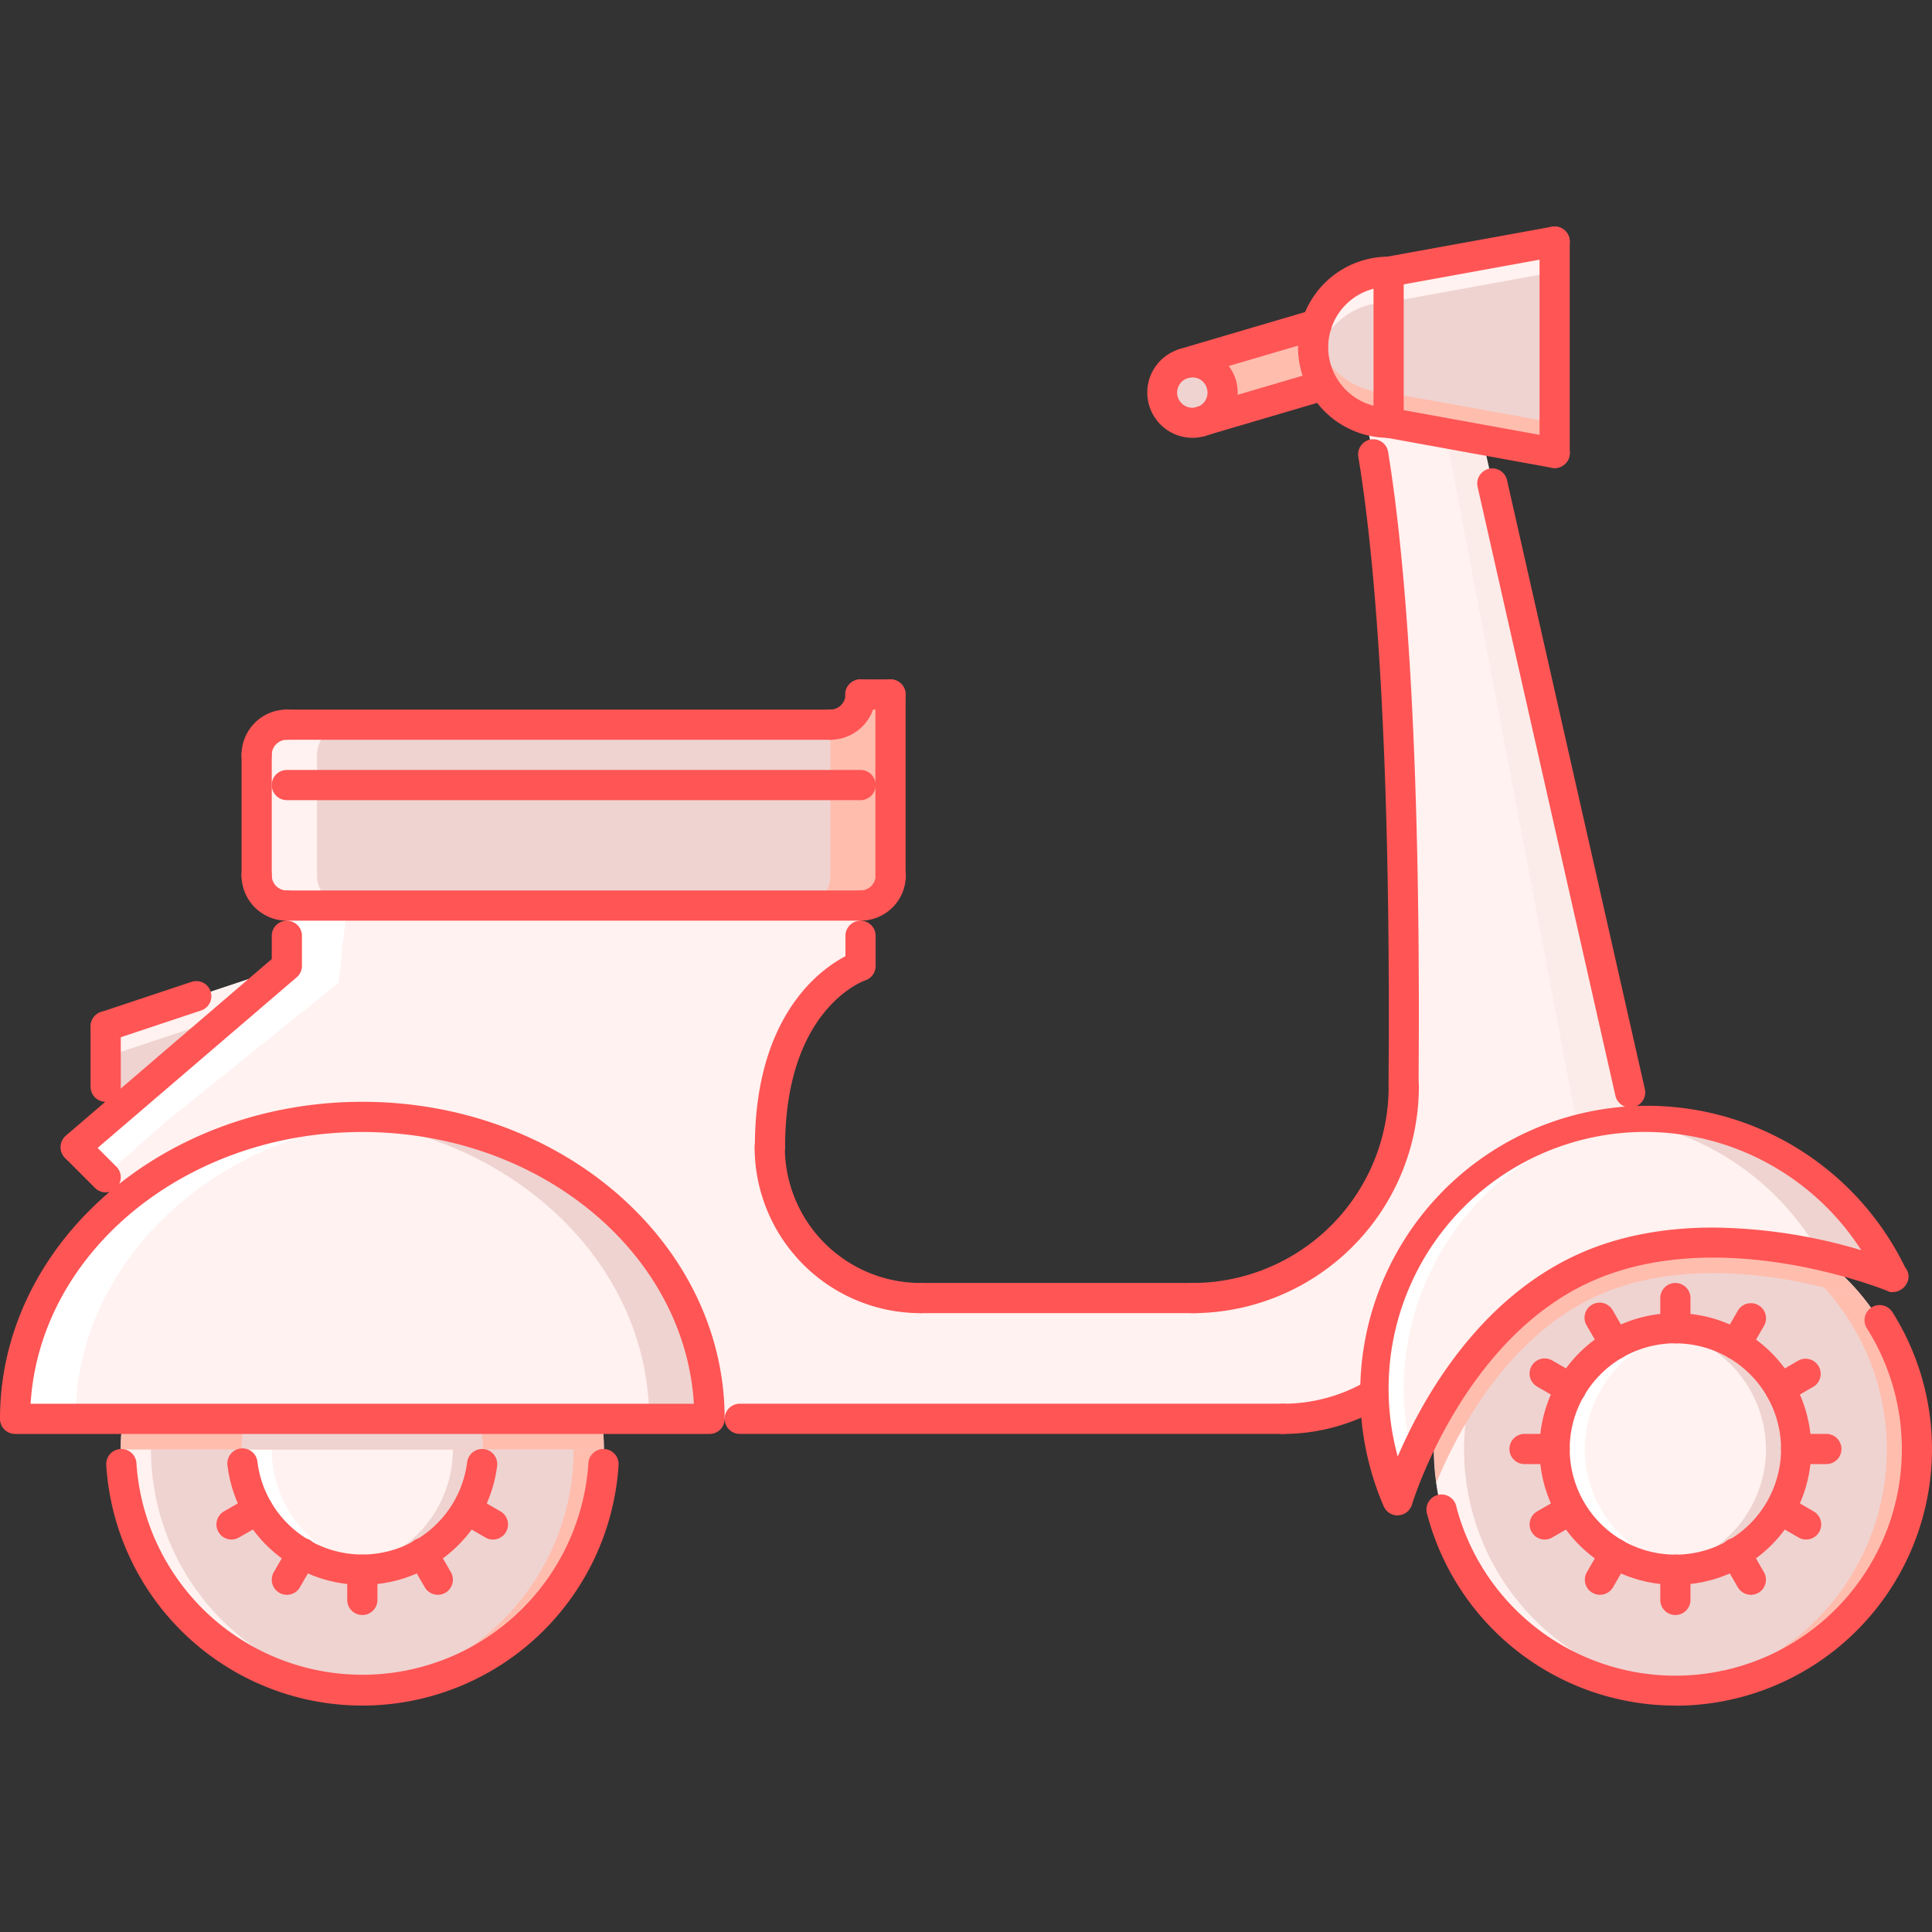 <svg id="Layer_1" data-name="Layer 1" xmlns="http://www.w3.org/2000/svg" viewBox="0 0 511.88 511.88"><rect x="0" y="0" width="511.88" height="511.88" fill="#333333" stroke="none"/><defs><style>.cls-1{fill:#efd3d0}.cls-2{fill:#fff2f0}.cls-3{fill:#ffbdae}.cls-4{fill:#fff}.cls-6{fill:#f55}</style></defs><path class="cls-1" d="M160 384a64 64 0 1 1-64-64 64 64 0 0 1 64 64Z"/><path class="cls-2" d="M40 384h-8a64 64 0 0 0 64 64c1.35 0 2.67-.11 4-.2A64 64 0 0 1 40 384Z"/><path class="cls-3" d="M152 384h8a64 64 0 0 1-64 64c-1.35 0-2.67-.11-4-.2a64 64 0 0 0 60-63.8Z"/><path class="cls-2" d="M128 384a32 32 0 1 1-32-32 32 32 0 0 1 32 32Z"/><path class="cls-1" d="M507.89 384a64 64 0 1 1-64-64 64 64 0 0 1 64 64Z"/><path class="cls-2" d="M475.89 384a32 32 0 1 1-32-32 32 32 0 0 1 32 32Z"/><path class="cls-4" d="M419.9 384a31.93 31.93 0 0 1 28-31.59 31 31 0 0 0-4-.4 32 32 0 0 0 0 64 31 31 0 0 0 4-.4 31.91 31.91 0 0 1-28-31.61Z"/><path class="cls-1" d="M467.89 384a31.91 31.91 0 0 1-28 31.59 31 31 0 0 0 4 .4 32 32 0 1 0 0-64 31 31 0 0 0-4 .4 31.93 31.93 0 0 1 28 31.61Z"/><path class="cls-4" d="M72 384h-8a32 32 0 0 0 32 32 31.32 31.32 0 0 0 4-.4A31.91 31.91 0 0 1 72 384Z"/><path class="cls-1" d="M120 384h8a32 32 0 0 1-32 32 31.14 31.14 0 0 1-4-.4 31.91 31.91 0 0 0 28-31.6Z"/><path class="cls-3" d="M493.93 344.16a64 64 0 0 0-114 39.84 64.56 64.56 0 0 0 .68 8.85c5.17-12.58 18.39-38.64 42.61-49.54 8.82-4 19.18-6 30.77-6 17.01.02 32.53 4.39 39.94 6.85Z"/><path class="cls-2" d="M419.9 336c-36.23 16.32-49.59 61.59-49.59 61.59a71.73 71.73 0 0 1 10.88-76.38 71.74 71.74 0 0 1 25.11-18.88 70.11 70.11 0 0 1 27.11-6.33 72 72 0 0 1 68.15 42.39S456.21 319.7 419.9 336Z"/><path class="cls-1" d="M482.46 332.71a133.29 133.29 0 0 1 19.1 5.7A72 72 0 0 0 433.41 296c-1.81.05-3.63.23-5.44.42a71.79 71.79 0 0 1 54.49 36.29Z"/><path class="cls-4" d="M371.91 369.61a72.73 72.73 0 0 1 17.28-48.39 71.74 71.74 0 0 1 25.11-18.88 70.13 70.13 0 0 1 24.39-6.11c-1.76-.07-3.5-.27-5.28-.21a70.07 70.07 0 0 0-27.11 6.32 71.74 71.74 0 0 0-25.11 18.88 71.73 71.73 0 0 0-10.88 76.38 101.68 101.68 0 0 1 4.18-10.94 72.87 72.87 0 0 1-2.58-17.05Z"/><path class="cls-3" d="M483.29 341.11A63.85 63.85 0 0 1 439.9 447.8c1.32.09 2.64.2 4 .2a64 64 0 0 0 50-103.84c-2.6-.87-6.23-1.97-10.61-3.05Z"/><path class="cls-2" d="M387.89 384a63.75 63.75 0 0 1 .36-6.67 127.62 127.62 0 0 0-7.68 15.51A64 64 0 0 0 443.89 448c1.35 0 2.67-.11 4-.2a64 64 0 0 1-60-63.8Z"/><path class="cls-1" d="M313.68 96.39a8 8 0 0 1 4.57 15.36 8 8 0 1 1-4.57-15.36Z"/><path class="cls-3" d="M323.6 101.83a8 8 0 0 0-9.92-5.44l35.12-10.32a21 21 0 0 0-.88 6 19.7 19.7 0 0 0 2.71 10.08l-32.39 9.6a7.94 7.94 0 0 0 5.36-9.92Z"/><path class="cls-1" d="M367.91 72.08v40a18.61 18.61 0 0 1-6.07-1 19.69 19.69 0 0 1-11.13-8.95h-.07a19.61 19.61 0 0 1-2.72-10.08 21 21 0 0 1 .88-6h.08a19.89 19.89 0 0 1 19.03-13.97Zm24.96 44.55-24.96-4.56V72.08l43.99-8v55.98l-19.03-3.43z"/><path class="cls-3" d="M367.91 104.07a18.88 18.88 0 0 1-6.07-1 19.75 19.75 0 0 1-11.13-9h-.07a19.47 19.47 0 0 1-2.23-6.34 20.67 20.67 0 0 0-.49 4.26 19.61 19.61 0 0 0 2.72 10.08h.07a19.69 19.69 0 0 0 11.13 8.95 18.61 18.61 0 0 0 6.07 1l25 4.56 19 3.43v-8l-19-3.44Z"/><path class="cls-2" d="M367.91 72.08a19.89 19.89 0 0 0-19 14h-.08a21 21 0 0 0-.88 6 19.93 19.93 0 0 0 .49 3.74c.13-.58.23-1.19.39-1.74h.08a19.89 19.89 0 0 1 19-14l44-8v-8Z"/><path class="cls-1" d="M235.94 184.05v48a8 8 0 0 1-8 8H76a8 8 0 0 1-8-8v-32a8 8 0 0 1 8-8h144a8 8 0 0 0 8-8Z"/><path class="cls-3" d="M228 184.05a8 8 0 0 1-8 8v40a8 8 0 0 1-8 8h16a8 8 0 0 0 8-8v-48Z"/><path class="cls-2" d="M84 232v-32a8 8 0 0 1 8-8H76a8 8 0 0 0-8 8v32a8 8 0 0 0 8 8h16a8 8 0 0 1-8-8Z"/><path class="cls-1" d="m75.98 256.03-47.99 41.11v-25.11l47.99-16z"/><path class="cls-2" d="m75.98 256.03-47.99 16v8l32.71-10.91 15.28-13.09zM188 376H4c0-23.11 11.28-43.91 29.27-58.46C49.67 304.18 71.74 296 96 296c50.85 0 92 35.86 92 80Z"/><path class="cls-1" d="M96 296c-2.76 0-5.49.14-8.18.35C135 299.82 172 334.15 172 376h16c0-44.14-41.15-80-92-80Z"/><path class="cls-4" d="M49.27 317.54C63.8 305.7 82.79 298 103.79 296.37c-2.58-.19-5.17-.35-7.81-.35-24.24 0-46.31 8.16-62.71 21.52C15.28 332.09 4 352.89 4 376h16c0-23.11 11.27-43.91 29.27-58.46Z"/><path class="cls-2" d="m392.87 116.63-25-4.56a18.61 18.61 0 0 1-6.07-1l2.07 9.53c9.52 58 8 156.6 8 167.39a55.93 55.93 0 0 1-55.34 56h-72.59a40 40 0 0 1-40-40c0-40 24-48 24-48V240H76v16l-48 41.14-8 6.86 12.16 12.15 1.12 1.37C49.67 304.17 71.74 296 96 296c50.87 0 92 35.84 92 80h152a47.77 47.77 0 0 0 24-6.4 72.72 72.72 0 0 1 17.28-48.38 71.62 71.62 0 0 1 25.11-18.88 69.89 69.89 0 0 1 27.02-6.34Z"/><path class="cls-1" d="m392.87 116.63-9.93-2.18 34.94 183.78 15.53-2.21-40.54-179.39z" style="opacity:.2"/><path class="cls-4" d="m27.61 311.63 16.38-14.49 45.72-36.73 2.27-20.37h-16v15.99l-47.99 41.11-7.99 6.88 7.61 7.61z"/><path class="cls-3" d="M32.53 376a64 64 0 0 0-.55 8H160a64 64 0 0 0-.56-8Z"/><path class="cls-1" d="M65.12 376a31.54 31.54 0 0 0-1.12 8h64a32 32 0 0 0-1.13-8Z"/><path class="cls-6" d="M96 451.89a68 68 0 0 1-67.85-63.73 4 4 0 1 1 8-.49 60 60 0 0 0 119.74 0 4 4 0 1 1 8 .49A68.05 68.05 0 0 1 96 451.89Z"/><path class="cls-6" d="M96 419.9a36 36 0 0 1-35.71-31.49 4 4 0 1 1 7.93-1 28 28 0 0 0 55.55 0 4 4 0 0 1 7.94 1A36 36 0 0 1 96 419.9Z"/><path class="cls-6" d="M96 427.9a4 4 0 0 1-4-4v-8a4 4 0 0 1 8 0v8a4 4 0 0 1-4 4Zm20-5.36a4 4 0 0 1-3.46-2l-4-6.92a4 4 0 1 1 6.92-4l4 6.92A4 4 0 0 1 118 422a3.91 3.91 0 0 1-2 .54Zm14.61-14.64a3.93 3.93 0 0 1-2-.54l-6.92-4a4 4 0 0 1 4-6.92l6.92 4a4 4 0 0 1-2 7.46Zm-69.27 0a4 4 0 0 1-2-7.46l6.94-4a4 4 0 1 1 4 6.93l-7 4a4 4 0 0 1-1.94.53ZM76 422.54a3.91 3.91 0 0 1-2-.54 4 4 0 0 1-1.46-5.46l4-6.93a4 4 0 1 1 6.92 4l-4 6.94a4 4 0 0 1-3.46 1.99Zm367.89 29.35a68 68 0 0 1-65.76-50.69 4 4 0 1 1 7.73-2 60 60 0 1 0 108.76-47.28 4 4 0 0 1 6.77-4.28 68 68 0 0 1-57.5 104.28Z"/><path class="cls-6" d="M443.89 419.9a36 36 0 1 1 36-36 36 36 0 0 1-36 36Zm0-64a28 28 0 1 0 28 28 28 28 0 0 0-28-27.98Z"/><path class="cls-6" d="M443.89 355.92a4 4 0 0 1-4-4v-8a4 4 0 1 1 8 0v8a4 4 0 0 1-4 4Zm0 71.98a4 4 0 0 1-4-4v-8a4 4 0 1 1 8 0v8a4 4 0 0 1-4 4Zm-15.99-67.7a4 4 0 0 1-3.46-2l-4-6.92a4 4 0 1 1 6.92-4l4 6.93a4 4 0 0 1-3.46 6Zm35.99 62.34a4 4 0 0 1-3.46-2l-4-6.92a4 4 0 1 1 6.92-4l4 6.92a4 4 0 0 1-1.46 5.46 3.91 3.91 0 0 1-2 .54Zm-47.69-50.63a4 4 0 0 1-2-.53l-6.94-4a4 4 0 1 1 4-6.93l6.94 4a4 4 0 0 1-2 7.47Zm62.33 35.99a3.93 3.93 0 0 1-2-.54l-6.92-4a4 4 0 0 1 4-6.92l6.92 4a4 4 0 0 1-2 7.46Zm-66.61-19.99h-8a4 4 0 0 1 0-8h8a4 4 0 0 1 0 8Zm71.97 0h-8a4 4 0 0 1 0-8h8a4 4 0 0 1 0 8Zm-74.63 19.99a4 4 0 0 1-2-7.46l6.95-4a4 4 0 0 1 4 6.92l-6.95 4a3.93 3.93 0 0 1-2 .54Zm62.35-35.99a4 4 0 0 1-2-7.46l6.92-4a4 4 0 0 1 4 6.92l-6.92 4a3.93 3.93 0 0 1-2 .54Zm-47.71 50.63a3.88 3.88 0 0 1-2-.54 4 4 0 0 1-1.46-5.46l4-6.93a4 4 0 0 1 6.93 4l-4 6.94a4 4 0 0 1-3.47 1.99Zm36-62.34a4 4 0 0 1-3.47-6l4-6.92a4 4 0 0 1 6.94 4l-4 6.93a4 4 0 0 1-3.47 1.99Z"/><path class="cls-6" d="M370.27 401.5a4 4 0 0 1-3.64-2.36 76 76 0 0 1 138.11-63.39 4 4 0 0 1 .94 2.58 4.27 4.27 0 0 1-4.1 4A2.44 2.44 0 0 1 500 342c-.22-.09-21.64-8.8-46.09-8.8-12.15 0-23 2.14-32.37 6.35-34.09 15.36-47.31 58.63-47.43 59.07a4 4 0 0 1-3.57 2.85Zm65.57-101.6a68 68 0 0 0-65.51 86c6.38-14.85 21.06-41.55 47.93-53.66 10.36-4.67 22.35-7 35.65-7a141.39 141.39 0 0 1 39.23 6 68.21 68.21 0 0 0-57.3-31.34Zm-95.94 80.01H196a4 4 0 0 1 0-8h144a4 4 0 0 1 0 8Z"/><path class="cls-6" d="M431.9 293.43a4 4 0 0 1-3.9-3.12l-36.54-161.45a4 4 0 0 1 7.8-1.76l36.54 161.45a4 4 0 0 1-3 4.78 3.83 3.83 0 0 1-.9.1Zm-59.99-1.5a4 4 0 0 1-4-4v-4.08c.58-90.52-4-138.43-8-162.68a4 4 0 1 1 7.89-1.29c4 24.55 8.67 72.94 8.07 164v4a4 4 0 0 1-3.96 4.05Zm-167.91 16a4 4 0 0 1-4-4c0-34.67 17.16-47 24-50.58v-5.41a4 4 0 1 1 8 0v8a4 4 0 0 1-2.73 3.8c-.84.29-21.26 7.87-21.26 44.19a4 4 0 0 1-4.01 4Zm-184 0a4 4 0 0 1-2.6-7L72 254.1v-6.16a4 4 0 0 1 8 0v8a4 4 0 0 1-1.4 3l-56 48a4 4 0 0 1-2.6.99Zm48-71.99a4 4 0 0 1-4-4V200a4 4 0 1 1 8 0v32a4 4 0 0 1-4 3.94Zm167.94 0a4 4 0 0 1-4-4V184a4 4 0 1 1 8 0v48a4 4 0 0 1-4 3.94Z"/><path class="cls-6" d="M228 212H76a4 4 0 0 1 0-8h152a4 4 0 0 1 0 8Zm111.9 167.92a4 4 0 0 1 0-8 44 44 0 0 0 22-5.88 4 4 0 0 1 4 6.92 52 52 0 0 1-26 6.96Zm-23.98-32a4 4 0 0 1 0-8 52 52 0 0 0 52-52 4 4 0 0 1 8 0 60.06 60.06 0 0 1-60 60Zm-71.98 0a44 44 0 0 1-44-44 4 4 0 0 1 8 0 36 36 0 0 0 36 36 4 4 0 0 1 0 8Z"/><path class="cls-6" d="M316.55 347.92h-72.61a4 4 0 0 1 0-8h72.61a4 4 0 0 1 0 8ZM220 196H76a4 4 0 1 1 0-8h144a4 4 0 1 1 0 8Z"/><path class="cls-6" d="M68 204a4 4 0 0 1-4-4 12 12 0 0 1 12-12 4 4 0 1 1 0 8 4 4 0 0 0-4 4 4 4 0 0 1-4 4Zm8 39.93a12 12 0 0 1-12-12 4 4 0 1 1 8 0 4 4 0 0 0 4 4 4 4 0 1 1 0 8Zm152 0a4 4 0 0 1 0-8 4 4 0 0 0 4-4 4 4 0 0 1 8 0 12 12 0 0 1-12 12ZM220 196a4 4 0 1 1 0-8 4 4 0 0 0 4-4 4 4 0 1 1 8 0 12 12 0 0 1-12 12Z"/><path class="cls-6" d="M235.94 188h-8a4 4 0 0 1 0-8h8a4 4 0 0 1 0 8ZM228 243.93H76a4 4 0 0 1 0-8h152a4 4 0 0 1 0 8ZM28 315.92a4 4 0 0 1-2.82-1.17l-8-8a4 4 0 0 1 5.65-5.65l8 8a4 4 0 0 1 0 5.65 3.94 3.94 0 0 1-2.83 1.17Z"/><path class="cls-6" d="M188 379.92H4a4 4 0 0 1-4-4c0-46.31 43.05-84 96-84s96 37.68 96 84a4 4 0 0 1-4 4Zm-179.85-8h175.69c-2.41-40.05-40.91-72-87.86-72s-85.45 31.95-87.87 72ZM367.91 116a24 24 0 0 1 0-48 4 4 0 0 1 0 8 16 16 0 0 0 0 32 4 4 0 0 1 0 8Z"/><path class="cls-6" d="M367.9 76a4 4 0 0 1-.71-7.93l44-8a4.06 4.06 0 0 1 4.66 3.22 4 4 0 0 1-3.22 4.65l-44 8a4.4 4.4 0 0 1-.73.06Zm44.01 48a4.59 4.59 0 0 1-.73-.06l-44-8a4 4 0 0 1 1.44-7.87l44 8a4 4 0 0 1-.71 7.94Z"/><path class="cls-6" d="M411.9 124a4 4 0 0 1-4-4V64a4 4 0 0 1 8 0v56a4 4 0 0 1-4 4Zm-95.98-8a12 12 0 0 1-3.38-23.5 12.23 12.23 0 0 1 14.89 8.11 12 12 0 0 1-8.12 14.9 11.78 11.78 0 0 1-3.39.49Zm0-16a4.17 4.17 0 0 0-1.16.17 4 4 0 0 0-2.71 5 4.06 4.06 0 0 0 5 2.71 4 4 0 0 0 2.71-5A3.94 3.94 0 0 0 316 100Z"/><path class="cls-6" d="M318.18 115.64a4 4 0 0 1-1.13-7.83l32.48-9.57a4 4 0 0 1 2.26 7.67l-32.47 9.57a4.13 4.13 0 0 1-1.14.16Zm-4.51-15.34a4 4 0 0 1-1.13-7.83l35.18-10.36a4 4 0 0 1 2.28 7.67l-35.2 10.36a4.06 4.06 0 0 1-1.13.16ZM28 275.93a4 4 0 0 1-1.26-7.79l24-8a4 4 0 0 1 2.53 7.59l-24 8a4 4 0 0 1-1.27.2Z"/><path class="cls-6" d="M28 291.93a4 4 0 0 1-4-4v-16a4 4 0 0 1 8 0v16a4 4 0 0 1-4 4ZM367.91 116a4 4 0 0 1-4-4V72a4 4 0 0 1 8 0v40a4 4 0 0 1-4 4Z"/></svg>
